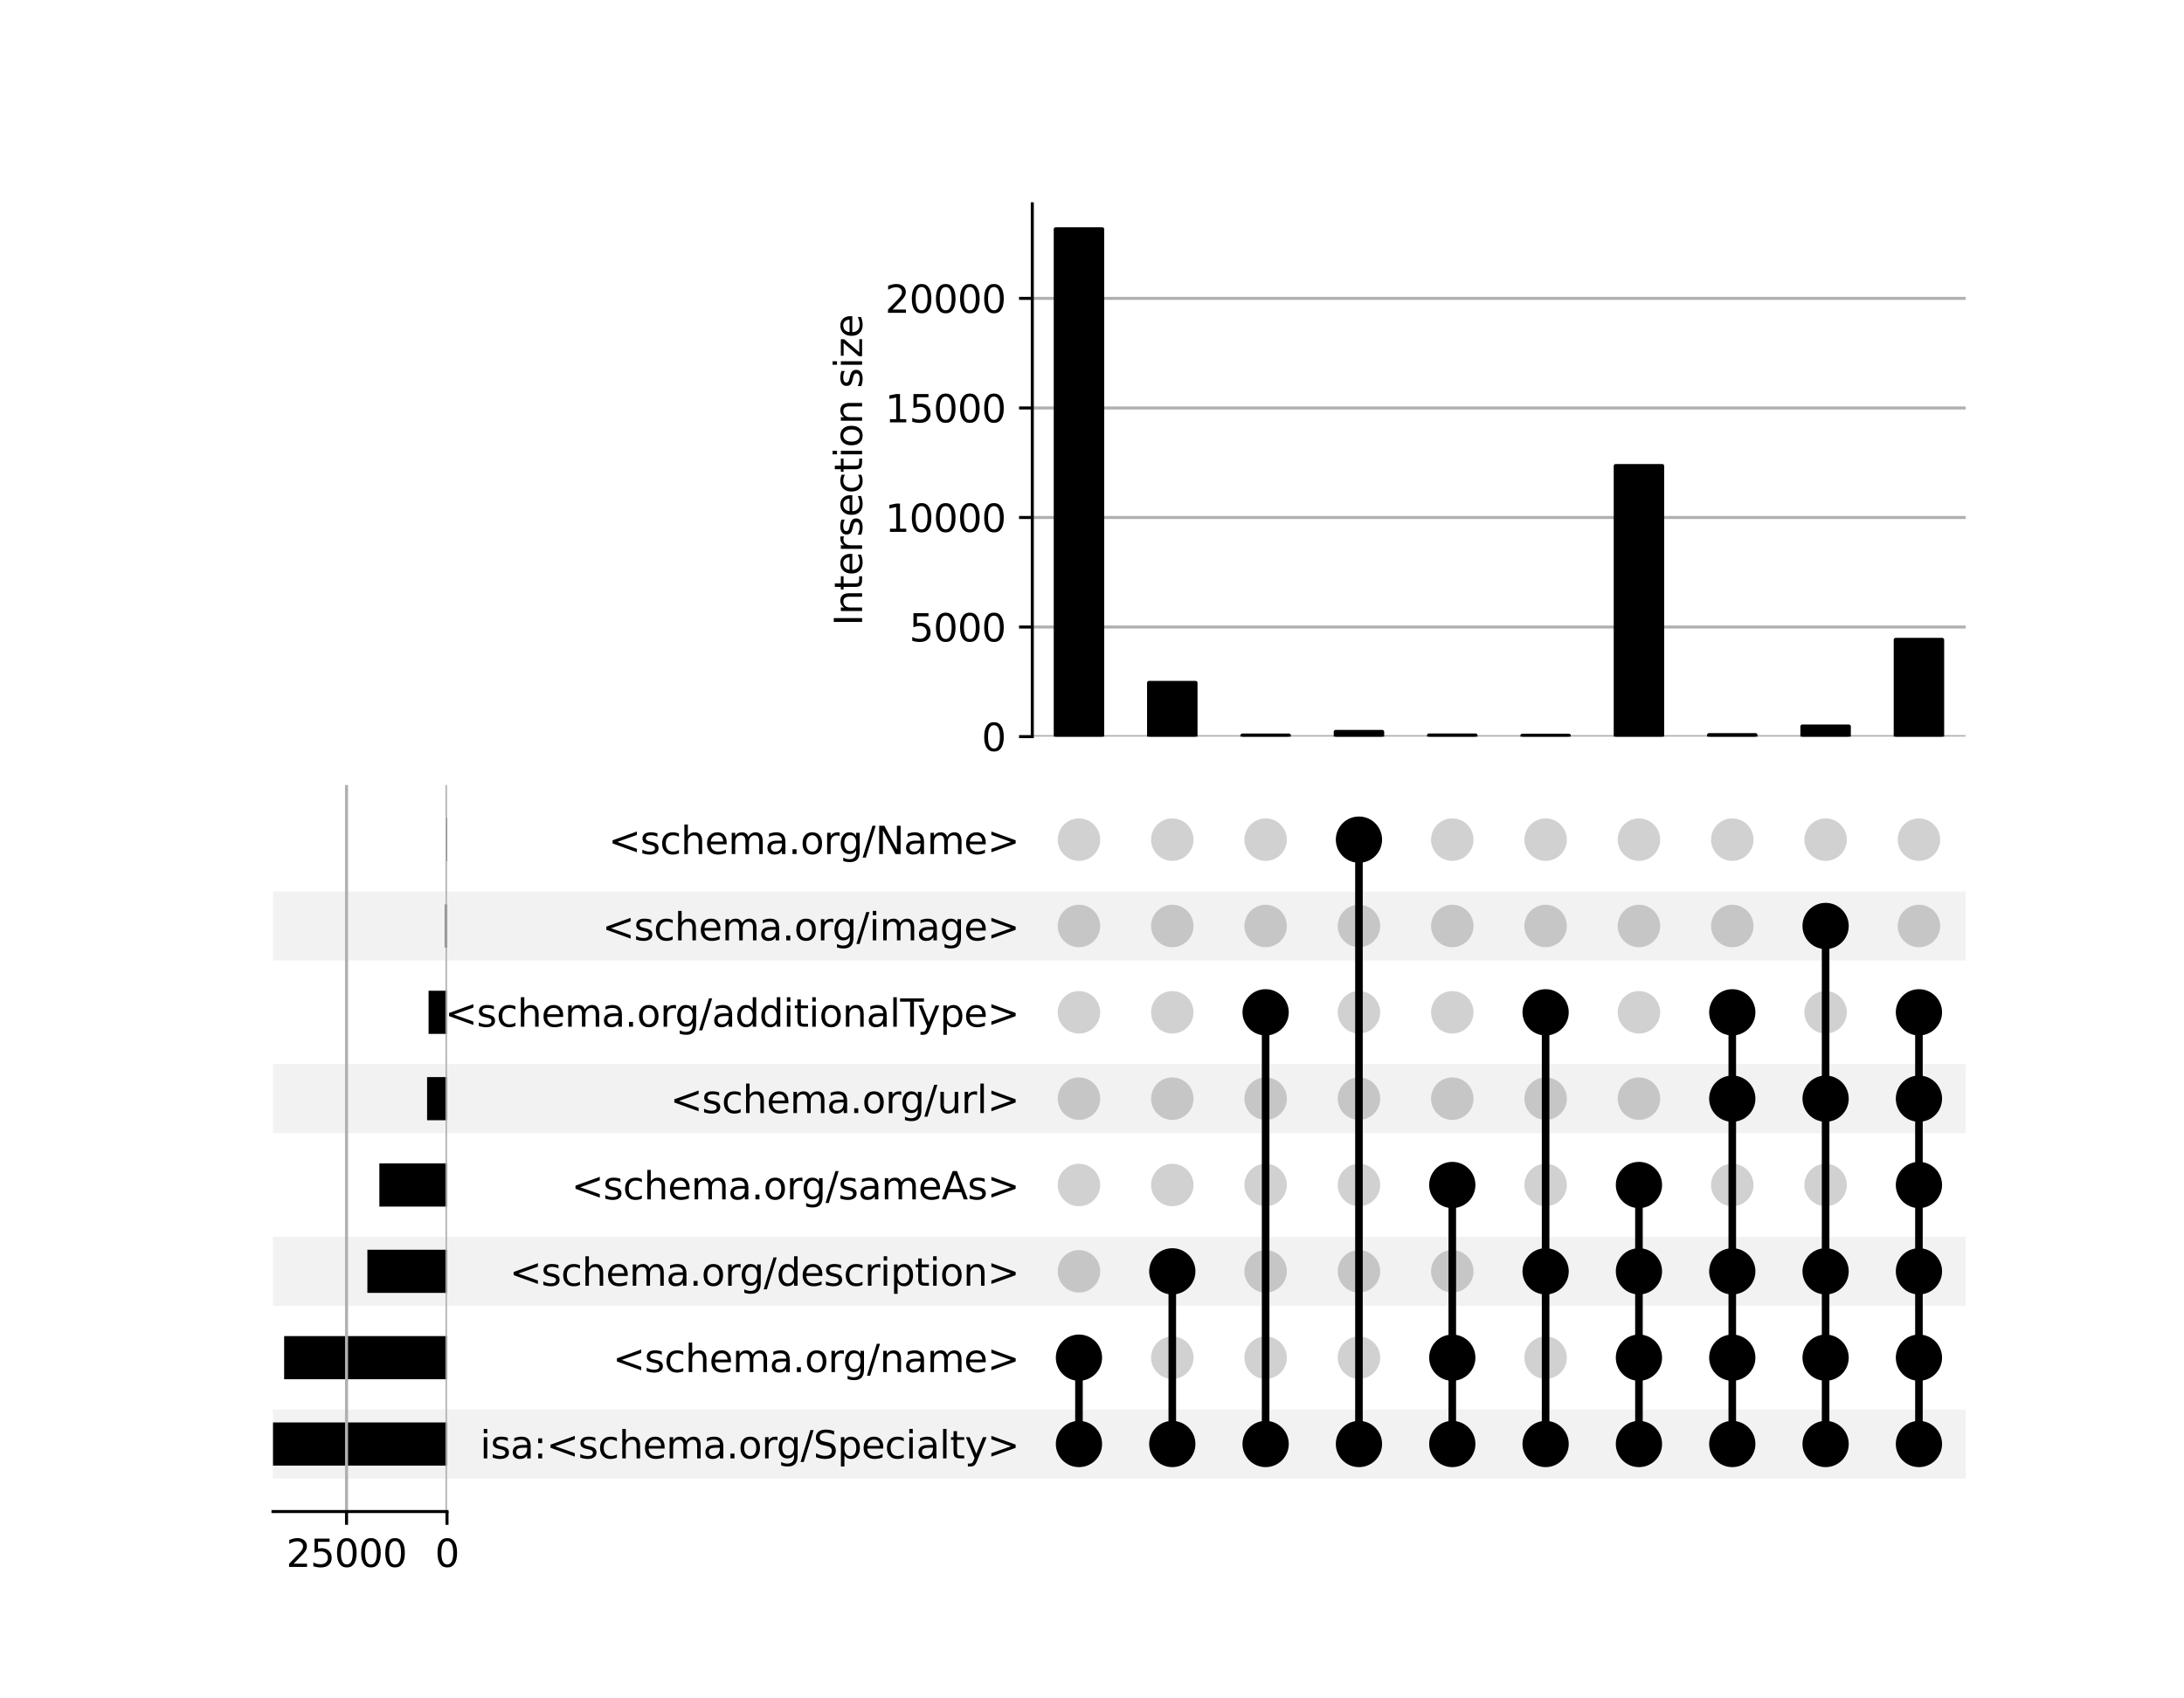 <?xml version="1.0" encoding="utf-8" standalone="no"?>
<!DOCTYPE svg PUBLIC "-//W3C//DTD SVG 1.1//EN"
  "http://www.w3.org/Graphics/SVG/1.1/DTD/svg11.dtd">
<svg xmlns:xlink="http://www.w3.org/1999/xlink" width="576pt" height="448pt" viewBox="0 0 576 448" xmlns="http://www.w3.org/2000/svg" version="1.1">
 <defs>
  <style type="text/css">*{stroke-linejoin: round; stroke-linecap: butt}</style>
 </defs>
 <g id="figure_1">
  <g id="patch_1">
   <path d="M 0 448 
L 576 448 
L 576 0 
L 0 0 
z
" style="fill: #ffffff"/>
  </g>
  <g id="axes_1">
   <g id="patch_2">
    <path d="M 72 390.009 
L 518.4 390.009 
L 518.4 371.79 
L 72 371.79 
z
" clip-path="url(#pead93aef72)" style="fill-opacity: 0.051"/>
   </g>
   <g id="patch_3">
    <path d="M 72 344.461 
L 518.4 344.461 
L 518.4 326.241 
L 72 326.241 
z
" clip-path="url(#pead93aef72)" style="fill-opacity: 0.051"/>
   </g>
   <g id="patch_4">
    <path d="M 72 298.912 
L 518.4 298.912 
L 518.4 280.693 
L 72 280.693 
z
" clip-path="url(#pead93aef72)" style="fill-opacity: 0.051"/>
   </g>
   <g id="patch_5">
    <path d="M 72 253.364 
L 518.4 253.364 
L 518.4 235.145 
L 72 235.145 
z
" clip-path="url(#pead93aef72)" style="fill-opacity: 0.051"/>
   </g>
   <g id="matplotlib.axis_1"/>
   <g id="matplotlib.axis_2">
    <g id="ytick_1"/>
    <g id="ytick_2"/>
    <g id="ytick_3"/>
    <g id="ytick_4"/>
    <g id="ytick_5"/>
    <g id="ytick_6"/>
    <g id="ytick_7"/>
    <g id="ytick_8"/>
   </g>
  </g>
  <g id="axes_2">
   <g id="matplotlib.axis_3">
    <g id="ytick_9">
     <g id="line2d_1"/>
     <g id="text_1">
      <!-- isa:&lt;schema.org/Specialty&gt; -->
      <g transform="translate(126.621 384.698) scale(0.1 -0.1)">
       <defs>
        <path id="DejaVuSans-69" d="M 603 3500 
L 1178 3500 
L 1178 0 
L 603 0 
L 603 3500 
z
M 603 4863 
L 1178 4863 
L 1178 4134 
L 603 4134 
L 603 4863 
z
" transform="scale(0.016)"/>
        <path id="DejaVuSans-73" d="M 2834 3397 
L 2834 2853 
Q 2591 2978 2328 3040 
Q 2066 3103 1784 3103 
Q 1356 3103 1142 2972 
Q 928 2841 928 2578 
Q 928 2378 1081 2264 
Q 1234 2150 1697 2047 
L 1894 2003 
Q 2506 1872 2764 1633 
Q 3022 1394 3022 966 
Q 3022 478 2636 193 
Q 2250 -91 1575 -91 
Q 1294 -91 989 -36 
Q 684 19 347 128 
L 347 722 
Q 666 556 975 473 
Q 1284 391 1588 391 
Q 1994 391 2212 530 
Q 2431 669 2431 922 
Q 2431 1156 2273 1281 
Q 2116 1406 1581 1522 
L 1381 1569 
Q 847 1681 609 1914 
Q 372 2147 372 2553 
Q 372 3047 722 3315 
Q 1072 3584 1716 3584 
Q 2034 3584 2315 3537 
Q 2597 3491 2834 3397 
z
" transform="scale(0.016)"/>
        <path id="DejaVuSans-61" d="M 2194 1759 
Q 1497 1759 1228 1600 
Q 959 1441 959 1056 
Q 959 750 1161 570 
Q 1363 391 1709 391 
Q 2188 391 2477 730 
Q 2766 1069 2766 1631 
L 2766 1759 
L 2194 1759 
z
M 3341 1997 
L 3341 0 
L 2766 0 
L 2766 531 
Q 2569 213 2275 61 
Q 1981 -91 1556 -91 
Q 1019 -91 701 211 
Q 384 513 384 1019 
Q 384 1609 779 1909 
Q 1175 2209 1959 2209 
L 2766 2209 
L 2766 2266 
Q 2766 2663 2505 2880 
Q 2244 3097 1772 3097 
Q 1472 3097 1187 3025 
Q 903 2953 641 2809 
L 641 3341 
Q 956 3463 1253 3523 
Q 1550 3584 1831 3584 
Q 2591 3584 2966 3190 
Q 3341 2797 3341 1997 
z
" transform="scale(0.016)"/>
        <path id="DejaVuSans-3a" d="M 750 794 
L 1409 794 
L 1409 0 
L 750 0 
L 750 794 
z
M 750 3309 
L 1409 3309 
L 1409 2516 
L 750 2516 
L 750 3309 
z
" transform="scale(0.016)"/>
        <path id="DejaVuSans-3c" d="M 4684 3150 
L 1459 2003 
L 4684 863 
L 4684 294 
L 678 1747 
L 678 2266 
L 4684 3719 
L 4684 3150 
z
" transform="scale(0.016)"/>
        <path id="DejaVuSans-63" d="M 3122 3366 
L 3122 2828 
Q 2878 2963 2633 3030 
Q 2388 3097 2138 3097 
Q 1578 3097 1268 2742 
Q 959 2388 959 1747 
Q 959 1106 1268 751 
Q 1578 397 2138 397 
Q 2388 397 2633 464 
Q 2878 531 3122 666 
L 3122 134 
Q 2881 22 2623 -34 
Q 2366 -91 2075 -91 
Q 1284 -91 818 406 
Q 353 903 353 1747 
Q 353 2603 823 3093 
Q 1294 3584 2113 3584 
Q 2378 3584 2631 3529 
Q 2884 3475 3122 3366 
z
" transform="scale(0.016)"/>
        <path id="DejaVuSans-68" d="M 3513 2113 
L 3513 0 
L 2938 0 
L 2938 2094 
Q 2938 2591 2744 2837 
Q 2550 3084 2163 3084 
Q 1697 3084 1428 2787 
Q 1159 2491 1159 1978 
L 1159 0 
L 581 0 
L 581 4863 
L 1159 4863 
L 1159 2956 
Q 1366 3272 1645 3428 
Q 1925 3584 2291 3584 
Q 2894 3584 3203 3211 
Q 3513 2838 3513 2113 
z
" transform="scale(0.016)"/>
        <path id="DejaVuSans-65" d="M 3597 1894 
L 3597 1613 
L 953 1613 
Q 991 1019 1311 708 
Q 1631 397 2203 397 
Q 2534 397 2845 478 
Q 3156 559 3463 722 
L 3463 178 
Q 3153 47 2828 -22 
Q 2503 -91 2169 -91 
Q 1331 -91 842 396 
Q 353 884 353 1716 
Q 353 2575 817 3079 
Q 1281 3584 2069 3584 
Q 2775 3584 3186 3129 
Q 3597 2675 3597 1894 
z
M 3022 2063 
Q 3016 2534 2758 2815 
Q 2500 3097 2075 3097 
Q 1594 3097 1305 2825 
Q 1016 2553 972 2059 
L 3022 2063 
z
" transform="scale(0.016)"/>
        <path id="DejaVuSans-6d" d="M 3328 2828 
Q 3544 3216 3844 3400 
Q 4144 3584 4550 3584 
Q 5097 3584 5394 3201 
Q 5691 2819 5691 2113 
L 5691 0 
L 5113 0 
L 5113 2094 
Q 5113 2597 4934 2840 
Q 4756 3084 4391 3084 
Q 3944 3084 3684 2787 
Q 3425 2491 3425 1978 
L 3425 0 
L 2847 0 
L 2847 2094 
Q 2847 2600 2669 2842 
Q 2491 3084 2119 3084 
Q 1678 3084 1418 2786 
Q 1159 2488 1159 1978 
L 1159 0 
L 581 0 
L 581 3500 
L 1159 3500 
L 1159 2956 
Q 1356 3278 1631 3431 
Q 1906 3584 2284 3584 
Q 2666 3584 2933 3390 
Q 3200 3197 3328 2828 
z
" transform="scale(0.016)"/>
        <path id="DejaVuSans-2e" d="M 684 794 
L 1344 794 
L 1344 0 
L 684 0 
L 684 794 
z
" transform="scale(0.016)"/>
        <path id="DejaVuSans-6f" d="M 1959 3097 
Q 1497 3097 1228 2736 
Q 959 2375 959 1747 
Q 959 1119 1226 758 
Q 1494 397 1959 397 
Q 2419 397 2687 759 
Q 2956 1122 2956 1747 
Q 2956 2369 2687 2733 
Q 2419 3097 1959 3097 
z
M 1959 3584 
Q 2709 3584 3137 3096 
Q 3566 2609 3566 1747 
Q 3566 888 3137 398 
Q 2709 -91 1959 -91 
Q 1206 -91 779 398 
Q 353 888 353 1747 
Q 353 2609 779 3096 
Q 1206 3584 1959 3584 
z
" transform="scale(0.016)"/>
        <path id="DejaVuSans-72" d="M 2631 2963 
Q 2534 3019 2420 3045 
Q 2306 3072 2169 3072 
Q 1681 3072 1420 2755 
Q 1159 2438 1159 1844 
L 1159 0 
L 581 0 
L 581 3500 
L 1159 3500 
L 1159 2956 
Q 1341 3275 1631 3429 
Q 1922 3584 2338 3584 
Q 2397 3584 2469 3576 
Q 2541 3569 2628 3553 
L 2631 2963 
z
" transform="scale(0.016)"/>
        <path id="DejaVuSans-67" d="M 2906 1791 
Q 2906 2416 2648 2759 
Q 2391 3103 1925 3103 
Q 1463 3103 1205 2759 
Q 947 2416 947 1791 
Q 947 1169 1205 825 
Q 1463 481 1925 481 
Q 2391 481 2648 825 
Q 2906 1169 2906 1791 
z
M 3481 434 
Q 3481 -459 3084 -895 
Q 2688 -1331 1869 -1331 
Q 1566 -1331 1297 -1286 
Q 1028 -1241 775 -1147 
L 775 -588 
Q 1028 -725 1275 -790 
Q 1522 -856 1778 -856 
Q 2344 -856 2625 -561 
Q 2906 -266 2906 331 
L 2906 616 
Q 2728 306 2450 153 
Q 2172 0 1784 0 
Q 1141 0 747 490 
Q 353 981 353 1791 
Q 353 2603 747 3093 
Q 1141 3584 1784 3584 
Q 2172 3584 2450 3431 
Q 2728 3278 2906 2969 
L 2906 3500 
L 3481 3500 
L 3481 434 
z
" transform="scale(0.016)"/>
        <path id="DejaVuSans-2f" d="M 1625 4666 
L 2156 4666 
L 531 -594 
L 0 -594 
L 1625 4666 
z
" transform="scale(0.016)"/>
        <path id="DejaVuSans-53" d="M 3425 4513 
L 3425 3897 
Q 3066 4069 2747 4153 
Q 2428 4238 2131 4238 
Q 1616 4238 1336 4038 
Q 1056 3838 1056 3469 
Q 1056 3159 1242 3001 
Q 1428 2844 1947 2747 
L 2328 2669 
Q 3034 2534 3370 2195 
Q 3706 1856 3706 1288 
Q 3706 609 3251 259 
Q 2797 -91 1919 -91 
Q 1588 -91 1214 -16 
Q 841 59 441 206 
L 441 856 
Q 825 641 1194 531 
Q 1563 422 1919 422 
Q 2459 422 2753 634 
Q 3047 847 3047 1241 
Q 3047 1584 2836 1778 
Q 2625 1972 2144 2069 
L 1759 2144 
Q 1053 2284 737 2584 
Q 422 2884 422 3419 
Q 422 4038 858 4394 
Q 1294 4750 2059 4750 
Q 2388 4750 2728 4690 
Q 3069 4631 3425 4513 
z
" transform="scale(0.016)"/>
        <path id="DejaVuSans-70" d="M 1159 525 
L 1159 -1331 
L 581 -1331 
L 581 3500 
L 1159 3500 
L 1159 2969 
Q 1341 3281 1617 3432 
Q 1894 3584 2278 3584 
Q 2916 3584 3314 3078 
Q 3713 2572 3713 1747 
Q 3713 922 3314 415 
Q 2916 -91 2278 -91 
Q 1894 -91 1617 61 
Q 1341 213 1159 525 
z
M 3116 1747 
Q 3116 2381 2855 2742 
Q 2594 3103 2138 3103 
Q 1681 3103 1420 2742 
Q 1159 2381 1159 1747 
Q 1159 1113 1420 752 
Q 1681 391 2138 391 
Q 2594 391 2855 752 
Q 3116 1113 3116 1747 
z
" transform="scale(0.016)"/>
        <path id="DejaVuSans-6c" d="M 603 4863 
L 1178 4863 
L 1178 0 
L 603 0 
L 603 4863 
z
" transform="scale(0.016)"/>
        <path id="DejaVuSans-74" d="M 1172 4494 
L 1172 3500 
L 2356 3500 
L 2356 3053 
L 1172 3053 
L 1172 1153 
Q 1172 725 1289 603 
Q 1406 481 1766 481 
L 2356 481 
L 2356 0 
L 1766 0 
Q 1100 0 847 248 
Q 594 497 594 1153 
L 594 3053 
L 172 3053 
L 172 3500 
L 594 3500 
L 594 4494 
L 1172 4494 
z
" transform="scale(0.016)"/>
        <path id="DejaVuSans-79" d="M 2059 -325 
Q 1816 -950 1584 -1140 
Q 1353 -1331 966 -1331 
L 506 -1331 
L 506 -850 
L 844 -850 
Q 1081 -850 1212 -737 
Q 1344 -625 1503 -206 
L 1606 56 
L 191 3500 
L 800 3500 
L 1894 763 
L 2988 3500 
L 3597 3500 
L 2059 -325 
z
" transform="scale(0.016)"/>
        <path id="DejaVuSans-3e" d="M 678 3150 
L 678 3719 
L 4684 2266 
L 4684 1747 
L 678 294 
L 678 863 
L 3897 2003 
L 678 3150 
z
" transform="scale(0.016)"/>
       </defs>
       <use xlink:href="#DejaVuSans-69"/>
       <use xlink:href="#DejaVuSans-73" x="27.783"/>
       <use xlink:href="#DejaVuSans-61" x="79.883"/>
       <use xlink:href="#DejaVuSans-3a" x="141.162"/>
       <use xlink:href="#DejaVuSans-3c" x="174.854"/>
       <use xlink:href="#DejaVuSans-73" x="258.643"/>
       <use xlink:href="#DejaVuSans-63" x="310.742"/>
       <use xlink:href="#DejaVuSans-68" x="365.723"/>
       <use xlink:href="#DejaVuSans-65" x="429.102"/>
       <use xlink:href="#DejaVuSans-6d" x="490.625"/>
       <use xlink:href="#DejaVuSans-61" x="588.037"/>
       <use xlink:href="#DejaVuSans-2e" x="649.316"/>
       <use xlink:href="#DejaVuSans-6f" x="681.104"/>
       <use xlink:href="#DejaVuSans-72" x="742.285"/>
       <use xlink:href="#DejaVuSans-67" x="781.648"/>
       <use xlink:href="#DejaVuSans-2f" x="845.125"/>
       <use xlink:href="#DejaVuSans-53" x="878.816"/>
       <use xlink:href="#DejaVuSans-70" x="942.293"/>
       <use xlink:href="#DejaVuSans-65" x="1005.77"/>
       <use xlink:href="#DejaVuSans-63" x="1067.293"/>
       <use xlink:href="#DejaVuSans-69" x="1122.273"/>
       <use xlink:href="#DejaVuSans-61" x="1150.057"/>
       <use xlink:href="#DejaVuSans-6c" x="1211.336"/>
       <use xlink:href="#DejaVuSans-74" x="1239.119"/>
       <use xlink:href="#DejaVuSans-79" x="1278.328"/>
       <use xlink:href="#DejaVuSans-3e" x="1337.508"/>
      </g>
     </g>
    </g>
    <g id="ytick_10">
     <g id="line2d_2"/>
     <g id="text_2">
      <!-- &lt;schema.org/name&gt; -->
      <g transform="translate(161.618 361.924) scale(0.1 -0.1)">
       <defs>
        <path id="DejaVuSans-6e" d="M 3513 2113 
L 3513 0 
L 2938 0 
L 2938 2094 
Q 2938 2591 2744 2837 
Q 2550 3084 2163 3084 
Q 1697 3084 1428 2787 
Q 1159 2491 1159 1978 
L 1159 0 
L 581 0 
L 581 3500 
L 1159 3500 
L 1159 2956 
Q 1366 3272 1645 3428 
Q 1925 3584 2291 3584 
Q 2894 3584 3203 3211 
Q 3513 2838 3513 2113 
z
" transform="scale(0.016)"/>
       </defs>
       <use xlink:href="#DejaVuSans-3c"/>
       <use xlink:href="#DejaVuSans-73" x="83.789"/>
       <use xlink:href="#DejaVuSans-63" x="135.889"/>
       <use xlink:href="#DejaVuSans-68" x="190.869"/>
       <use xlink:href="#DejaVuSans-65" x="254.248"/>
       <use xlink:href="#DejaVuSans-6d" x="315.771"/>
       <use xlink:href="#DejaVuSans-61" x="413.184"/>
       <use xlink:href="#DejaVuSans-2e" x="474.463"/>
       <use xlink:href="#DejaVuSans-6f" x="506.25"/>
       <use xlink:href="#DejaVuSans-72" x="567.432"/>
       <use xlink:href="#DejaVuSans-67" x="606.795"/>
       <use xlink:href="#DejaVuSans-2f" x="670.271"/>
       <use xlink:href="#DejaVuSans-6e" x="703.963"/>
       <use xlink:href="#DejaVuSans-61" x="767.342"/>
       <use xlink:href="#DejaVuSans-6d" x="828.621"/>
       <use xlink:href="#DejaVuSans-65" x="926.033"/>
       <use xlink:href="#DejaVuSans-3e" x="987.557"/>
      </g>
     </g>
    </g>
    <g id="ytick_11">
     <g id="line2d_3"/>
     <g id="text_3">
      <!-- &lt;schema.org/description&gt; -->
      <g transform="translate(134.376 339.15) scale(0.1 -0.1)">
       <defs>
        <path id="DejaVuSans-64" d="M 2906 2969 
L 2906 4863 
L 3481 4863 
L 3481 0 
L 2906 0 
L 2906 525 
Q 2725 213 2448 61 
Q 2172 -91 1784 -91 
Q 1150 -91 751 415 
Q 353 922 353 1747 
Q 353 2572 751 3078 
Q 1150 3584 1784 3584 
Q 2172 3584 2448 3432 
Q 2725 3281 2906 2969 
z
M 947 1747 
Q 947 1113 1208 752 
Q 1469 391 1925 391 
Q 2381 391 2643 752 
Q 2906 1113 2906 1747 
Q 2906 2381 2643 2742 
Q 2381 3103 1925 3103 
Q 1469 3103 1208 2742 
Q 947 2381 947 1747 
z
" transform="scale(0.016)"/>
       </defs>
       <use xlink:href="#DejaVuSans-3c"/>
       <use xlink:href="#DejaVuSans-73" x="83.789"/>
       <use xlink:href="#DejaVuSans-63" x="135.889"/>
       <use xlink:href="#DejaVuSans-68" x="190.869"/>
       <use xlink:href="#DejaVuSans-65" x="254.248"/>
       <use xlink:href="#DejaVuSans-6d" x="315.771"/>
       <use xlink:href="#DejaVuSans-61" x="413.184"/>
       <use xlink:href="#DejaVuSans-2e" x="474.463"/>
       <use xlink:href="#DejaVuSans-6f" x="506.25"/>
       <use xlink:href="#DejaVuSans-72" x="567.432"/>
       <use xlink:href="#DejaVuSans-67" x="606.795"/>
       <use xlink:href="#DejaVuSans-2f" x="670.271"/>
       <use xlink:href="#DejaVuSans-64" x="703.963"/>
       <use xlink:href="#DejaVuSans-65" x="767.439"/>
       <use xlink:href="#DejaVuSans-73" x="828.963"/>
       <use xlink:href="#DejaVuSans-63" x="881.062"/>
       <use xlink:href="#DejaVuSans-72" x="936.043"/>
       <use xlink:href="#DejaVuSans-69" x="977.156"/>
       <use xlink:href="#DejaVuSans-70" x="1004.939"/>
       <use xlink:href="#DejaVuSans-74" x="1068.416"/>
       <use xlink:href="#DejaVuSans-69" x="1107.625"/>
       <use xlink:href="#DejaVuSans-6f" x="1135.408"/>
       <use xlink:href="#DejaVuSans-6e" x="1196.59"/>
       <use xlink:href="#DejaVuSans-3e" x="1259.969"/>
      </g>
     </g>
    </g>
    <g id="ytick_12">
     <g id="line2d_4"/>
     <g id="text_4">
      <!-- &lt;schema.org/sameAs&gt; -->
      <g transform="translate(150.696 316.376) scale(0.1 -0.1)">
       <defs>
        <path id="DejaVuSans-41" d="M 2188 4044 
L 1331 1722 
L 3047 1722 
L 2188 4044 
z
M 1831 4666 
L 2547 4666 
L 4325 0 
L 3669 0 
L 3244 1197 
L 1141 1197 
L 716 0 
L 50 0 
L 1831 4666 
z
" transform="scale(0.016)"/>
       </defs>
       <use xlink:href="#DejaVuSans-3c"/>
       <use xlink:href="#DejaVuSans-73" x="83.789"/>
       <use xlink:href="#DejaVuSans-63" x="135.889"/>
       <use xlink:href="#DejaVuSans-68" x="190.869"/>
       <use xlink:href="#DejaVuSans-65" x="254.248"/>
       <use xlink:href="#DejaVuSans-6d" x="315.771"/>
       <use xlink:href="#DejaVuSans-61" x="413.184"/>
       <use xlink:href="#DejaVuSans-2e" x="474.463"/>
       <use xlink:href="#DejaVuSans-6f" x="506.25"/>
       <use xlink:href="#DejaVuSans-72" x="567.432"/>
       <use xlink:href="#DejaVuSans-67" x="606.795"/>
       <use xlink:href="#DejaVuSans-2f" x="670.271"/>
       <use xlink:href="#DejaVuSans-73" x="703.963"/>
       <use xlink:href="#DejaVuSans-61" x="756.062"/>
       <use xlink:href="#DejaVuSans-6d" x="817.342"/>
       <use xlink:href="#DejaVuSans-65" x="914.754"/>
       <use xlink:href="#DejaVuSans-41" x="976.277"/>
       <use xlink:href="#DejaVuSans-73" x="1044.686"/>
       <use xlink:href="#DejaVuSans-3e" x="1096.785"/>
      </g>
     </g>
    </g>
    <g id="ytick_13">
     <g id="line2d_5"/>
     <g id="text_5">
      <!-- &lt;schema.org/url&gt; -->
      <g transform="translate(176.751 293.602) scale(0.1 -0.1)">
       <defs>
        <path id="DejaVuSans-75" d="M 544 1381 
L 544 3500 
L 1119 3500 
L 1119 1403 
Q 1119 906 1312 657 
Q 1506 409 1894 409 
Q 2359 409 2629 706 
Q 2900 1003 2900 1516 
L 2900 3500 
L 3475 3500 
L 3475 0 
L 2900 0 
L 2900 538 
Q 2691 219 2414 64 
Q 2138 -91 1772 -91 
Q 1169 -91 856 284 
Q 544 659 544 1381 
z
M 1991 3584 
L 1991 3584 
z
" transform="scale(0.016)"/>
       </defs>
       <use xlink:href="#DejaVuSans-3c"/>
       <use xlink:href="#DejaVuSans-73" x="83.789"/>
       <use xlink:href="#DejaVuSans-63" x="135.889"/>
       <use xlink:href="#DejaVuSans-68" x="190.869"/>
       <use xlink:href="#DejaVuSans-65" x="254.248"/>
       <use xlink:href="#DejaVuSans-6d" x="315.771"/>
       <use xlink:href="#DejaVuSans-61" x="413.184"/>
       <use xlink:href="#DejaVuSans-2e" x="474.463"/>
       <use xlink:href="#DejaVuSans-6f" x="506.25"/>
       <use xlink:href="#DejaVuSans-72" x="567.432"/>
       <use xlink:href="#DejaVuSans-67" x="606.795"/>
       <use xlink:href="#DejaVuSans-2f" x="670.271"/>
       <use xlink:href="#DejaVuSans-75" x="703.963"/>
       <use xlink:href="#DejaVuSans-72" x="767.342"/>
       <use xlink:href="#DejaVuSans-6c" x="808.455"/>
       <use xlink:href="#DejaVuSans-3e" x="836.238"/>
      </g>
     </g>
    </g>
    <g id="ytick_14">
     <g id="line2d_6"/>
     <g id="text_6">
      <!-- &lt;schema.org/additionalType&gt; -->
      <g transform="translate(117.348 270.828) scale(0.1 -0.1)">
       <defs>
        <path id="DejaVuSans-54" d="M -19 4666 
L 3928 4666 
L 3928 4134 
L 2272 4134 
L 2272 0 
L 1638 0 
L 1638 4134 
L -19 4134 
L -19 4666 
z
" transform="scale(0.016)"/>
       </defs>
       <use xlink:href="#DejaVuSans-3c"/>
       <use xlink:href="#DejaVuSans-73" x="83.789"/>
       <use xlink:href="#DejaVuSans-63" x="135.889"/>
       <use xlink:href="#DejaVuSans-68" x="190.869"/>
       <use xlink:href="#DejaVuSans-65" x="254.248"/>
       <use xlink:href="#DejaVuSans-6d" x="315.771"/>
       <use xlink:href="#DejaVuSans-61" x="413.184"/>
       <use xlink:href="#DejaVuSans-2e" x="474.463"/>
       <use xlink:href="#DejaVuSans-6f" x="506.25"/>
       <use xlink:href="#DejaVuSans-72" x="567.432"/>
       <use xlink:href="#DejaVuSans-67" x="606.795"/>
       <use xlink:href="#DejaVuSans-2f" x="670.271"/>
       <use xlink:href="#DejaVuSans-61" x="703.963"/>
       <use xlink:href="#DejaVuSans-64" x="765.242"/>
       <use xlink:href="#DejaVuSans-64" x="828.719"/>
       <use xlink:href="#DejaVuSans-69" x="892.195"/>
       <use xlink:href="#DejaVuSans-74" x="919.979"/>
       <use xlink:href="#DejaVuSans-69" x="959.188"/>
       <use xlink:href="#DejaVuSans-6f" x="986.971"/>
       <use xlink:href="#DejaVuSans-6e" x="1048.152"/>
       <use xlink:href="#DejaVuSans-61" x="1111.531"/>
       <use xlink:href="#DejaVuSans-6c" x="1172.811"/>
       <use xlink:href="#DejaVuSans-54" x="1200.594"/>
       <use xlink:href="#DejaVuSans-79" x="1246.053"/>
       <use xlink:href="#DejaVuSans-70" x="1305.232"/>
       <use xlink:href="#DejaVuSans-65" x="1368.709"/>
       <use xlink:href="#DejaVuSans-3e" x="1430.232"/>
      </g>
     </g>
    </g>
    <g id="ytick_15">
     <g id="line2d_7"/>
     <g id="text_7">
      <!-- &lt;schema.org/image&gt; -->
      <g transform="translate(158.829 248.054) scale(0.1 -0.1)">
       <use xlink:href="#DejaVuSans-3c"/>
       <use xlink:href="#DejaVuSans-73" x="83.789"/>
       <use xlink:href="#DejaVuSans-63" x="135.889"/>
       <use xlink:href="#DejaVuSans-68" x="190.869"/>
       <use xlink:href="#DejaVuSans-65" x="254.248"/>
       <use xlink:href="#DejaVuSans-6d" x="315.771"/>
       <use xlink:href="#DejaVuSans-61" x="413.184"/>
       <use xlink:href="#DejaVuSans-2e" x="474.463"/>
       <use xlink:href="#DejaVuSans-6f" x="506.25"/>
       <use xlink:href="#DejaVuSans-72" x="567.432"/>
       <use xlink:href="#DejaVuSans-67" x="606.795"/>
       <use xlink:href="#DejaVuSans-2f" x="670.271"/>
       <use xlink:href="#DejaVuSans-69" x="703.963"/>
       <use xlink:href="#DejaVuSans-6d" x="731.746"/>
       <use xlink:href="#DejaVuSans-61" x="829.158"/>
       <use xlink:href="#DejaVuSans-67" x="890.438"/>
       <use xlink:href="#DejaVuSans-65" x="953.914"/>
       <use xlink:href="#DejaVuSans-3e" x="1015.438"/>
      </g>
     </g>
    </g>
    <g id="ytick_16">
     <g id="line2d_8"/>
     <g id="text_8">
      <!-- &lt;schema.org/Name&gt; -->
      <g transform="translate(160.475 225.279) scale(0.1 -0.1)">
       <defs>
        <path id="DejaVuSans-4e" d="M 628 4666 
L 1478 4666 
L 3547 763 
L 3547 4666 
L 4159 4666 
L 4159 0 
L 3309 0 
L 1241 3903 
L 1241 0 
L 628 0 
L 628 4666 
z
" transform="scale(0.016)"/>
       </defs>
       <use xlink:href="#DejaVuSans-3c"/>
       <use xlink:href="#DejaVuSans-73" x="83.789"/>
       <use xlink:href="#DejaVuSans-63" x="135.889"/>
       <use xlink:href="#DejaVuSans-68" x="190.869"/>
       <use xlink:href="#DejaVuSans-65" x="254.248"/>
       <use xlink:href="#DejaVuSans-6d" x="315.771"/>
       <use xlink:href="#DejaVuSans-61" x="413.184"/>
       <use xlink:href="#DejaVuSans-2e" x="474.463"/>
       <use xlink:href="#DejaVuSans-6f" x="506.25"/>
       <use xlink:href="#DejaVuSans-72" x="567.432"/>
       <use xlink:href="#DejaVuSans-67" x="606.795"/>
       <use xlink:href="#DejaVuSans-2f" x="670.271"/>
       <use xlink:href="#DejaVuSans-4e" x="703.963"/>
       <use xlink:href="#DejaVuSans-61" x="778.768"/>
       <use xlink:href="#DejaVuSans-6d" x="840.047"/>
       <use xlink:href="#DejaVuSans-65" x="937.459"/>
       <use xlink:href="#DejaVuSans-3e" x="998.982"/>
      </g>
     </g>
    </g>
   </g>
   <g id="LineCollection_1">
    <path d="M 284.561 380.899 
L 284.561 358.125 
" clip-path="url(#pf1e24b1438)" style="fill: none; stroke: #000000; stroke-width: 2"/>
    <path d="M 309.176 380.899 
L 309.176 335.351 
" clip-path="url(#pf1e24b1438)" style="fill: none; stroke: #000000; stroke-width: 2"/>
    <path d="M 333.791 380.899 
L 333.791 267.028 
" clip-path="url(#pf1e24b1438)" style="fill: none; stroke: #000000; stroke-width: 2"/>
    <path d="M 358.405 380.899 
L 358.405 221.48 
" clip-path="url(#pf1e24b1438)" style="fill: none; stroke: #000000; stroke-width: 2"/>
    <path d="M 383.02 380.899 
L 383.02 312.577 
" clip-path="url(#pf1e24b1438)" style="fill: none; stroke: #000000; stroke-width: 2"/>
    <path d="M 407.634 380.899 
L 407.634 267.028 
" clip-path="url(#pf1e24b1438)" style="fill: none; stroke: #000000; stroke-width: 2"/>
    <path d="M 432.249 380.899 
L 432.249 312.577 
" clip-path="url(#pf1e24b1438)" style="fill: none; stroke: #000000; stroke-width: 2"/>
    <path d="M 456.864 380.899 
L 456.864 267.028 
" clip-path="url(#pf1e24b1438)" style="fill: none; stroke: #000000; stroke-width: 2"/>
    <path d="M 481.478 380.899 
L 481.478 244.254 
" clip-path="url(#pf1e24b1438)" style="fill: none; stroke: #000000; stroke-width: 2"/>
    <path d="M 506.093 380.899 
L 506.093 267.028 
" clip-path="url(#pf1e24b1438)" style="fill: none; stroke: #000000; stroke-width: 2"/>
   </g>
   <g id="PathCollection_1">
    <defs>
     <path id="C0_0_ebfdbf2812" d="M 0 5.6 
C 1.485 5.6 2.91 5.01 3.96 3.96 
C 5.01 2.91 5.6 1.485 5.6 -0 
C 5.6 -1.485 5.01 -2.91 3.96 -3.96 
C 2.91 -5.01 1.485 -5.6 0 -5.6 
C -1.485 -5.6 -2.91 -5.01 -3.96 -3.96 
C -5.01 -2.91 -5.6 -1.485 -5.6 0 
C -5.6 1.485 -5.01 2.91 -3.96 3.96 
C -2.91 5.01 -1.485 5.6 0 5.6 
z
"/>
    </defs>
    <g clip-path="url(#pf1e24b1438)">
     <use xlink:href="#C0_0_ebfdbf2812" x="284.561" y="380.899" style="stroke: #000000"/>
    </g>
    <g clip-path="url(#pf1e24b1438)">
     <use xlink:href="#C0_0_ebfdbf2812" x="284.561" y="358.125" style="stroke: #000000"/>
    </g>
    <g clip-path="url(#pf1e24b1438)">
     <use xlink:href="#C0_0_ebfdbf2812" x="284.561" y="335.351" style="fill-opacity: 0.18"/>
    </g>
    <g clip-path="url(#pf1e24b1438)">
     <use xlink:href="#C0_0_ebfdbf2812" x="284.561" y="312.577" style="fill-opacity: 0.18"/>
    </g>
    <g clip-path="url(#pf1e24b1438)">
     <use xlink:href="#C0_0_ebfdbf2812" x="284.561" y="289.803" style="fill-opacity: 0.18"/>
    </g>
    <g clip-path="url(#pf1e24b1438)">
     <use xlink:href="#C0_0_ebfdbf2812" x="284.561" y="267.028" style="fill-opacity: 0.18"/>
    </g>
    <g clip-path="url(#pf1e24b1438)">
     <use xlink:href="#C0_0_ebfdbf2812" x="284.561" y="244.254" style="fill-opacity: 0.18"/>
    </g>
    <g clip-path="url(#pf1e24b1438)">
     <use xlink:href="#C0_0_ebfdbf2812" x="284.561" y="221.48" style="fill-opacity: 0.18"/>
    </g>
    <g clip-path="url(#pf1e24b1438)">
     <use xlink:href="#C0_0_ebfdbf2812" x="309.176" y="380.899" style="stroke: #000000"/>
    </g>
    <g clip-path="url(#pf1e24b1438)">
     <use xlink:href="#C0_0_ebfdbf2812" x="309.176" y="358.125" style="fill-opacity: 0.18"/>
    </g>
    <g clip-path="url(#pf1e24b1438)">
     <use xlink:href="#C0_0_ebfdbf2812" x="309.176" y="335.351" style="stroke: #000000"/>
    </g>
    <g clip-path="url(#pf1e24b1438)">
     <use xlink:href="#C0_0_ebfdbf2812" x="309.176" y="312.577" style="fill-opacity: 0.18"/>
    </g>
    <g clip-path="url(#pf1e24b1438)">
     <use xlink:href="#C0_0_ebfdbf2812" x="309.176" y="289.803" style="fill-opacity: 0.18"/>
    </g>
    <g clip-path="url(#pf1e24b1438)">
     <use xlink:href="#C0_0_ebfdbf2812" x="309.176" y="267.028" style="fill-opacity: 0.18"/>
    </g>
    <g clip-path="url(#pf1e24b1438)">
     <use xlink:href="#C0_0_ebfdbf2812" x="309.176" y="244.254" style="fill-opacity: 0.18"/>
    </g>
    <g clip-path="url(#pf1e24b1438)">
     <use xlink:href="#C0_0_ebfdbf2812" x="309.176" y="221.48" style="fill-opacity: 0.18"/>
    </g>
    <g clip-path="url(#pf1e24b1438)">
     <use xlink:href="#C0_0_ebfdbf2812" x="333.791" y="380.899" style="stroke: #000000"/>
    </g>
    <g clip-path="url(#pf1e24b1438)">
     <use xlink:href="#C0_0_ebfdbf2812" x="333.791" y="358.125" style="fill-opacity: 0.18"/>
    </g>
    <g clip-path="url(#pf1e24b1438)">
     <use xlink:href="#C0_0_ebfdbf2812" x="333.791" y="335.351" style="fill-opacity: 0.18"/>
    </g>
    <g clip-path="url(#pf1e24b1438)">
     <use xlink:href="#C0_0_ebfdbf2812" x="333.791" y="312.577" style="fill-opacity: 0.18"/>
    </g>
    <g clip-path="url(#pf1e24b1438)">
     <use xlink:href="#C0_0_ebfdbf2812" x="333.791" y="289.803" style="fill-opacity: 0.18"/>
    </g>
    <g clip-path="url(#pf1e24b1438)">
     <use xlink:href="#C0_0_ebfdbf2812" x="333.791" y="267.028" style="stroke: #000000"/>
    </g>
    <g clip-path="url(#pf1e24b1438)">
     <use xlink:href="#C0_0_ebfdbf2812" x="333.791" y="244.254" style="fill-opacity: 0.18"/>
    </g>
    <g clip-path="url(#pf1e24b1438)">
     <use xlink:href="#C0_0_ebfdbf2812" x="333.791" y="221.48" style="fill-opacity: 0.18"/>
    </g>
    <g clip-path="url(#pf1e24b1438)">
     <use xlink:href="#C0_0_ebfdbf2812" x="358.405" y="380.899" style="stroke: #000000"/>
    </g>
    <g clip-path="url(#pf1e24b1438)">
     <use xlink:href="#C0_0_ebfdbf2812" x="358.405" y="358.125" style="fill-opacity: 0.18"/>
    </g>
    <g clip-path="url(#pf1e24b1438)">
     <use xlink:href="#C0_0_ebfdbf2812" x="358.405" y="335.351" style="fill-opacity: 0.18"/>
    </g>
    <g clip-path="url(#pf1e24b1438)">
     <use xlink:href="#C0_0_ebfdbf2812" x="358.405" y="312.577" style="fill-opacity: 0.18"/>
    </g>
    <g clip-path="url(#pf1e24b1438)">
     <use xlink:href="#C0_0_ebfdbf2812" x="358.405" y="289.803" style="fill-opacity: 0.18"/>
    </g>
    <g clip-path="url(#pf1e24b1438)">
     <use xlink:href="#C0_0_ebfdbf2812" x="358.405" y="267.028" style="fill-opacity: 0.18"/>
    </g>
    <g clip-path="url(#pf1e24b1438)">
     <use xlink:href="#C0_0_ebfdbf2812" x="358.405" y="244.254" style="fill-opacity: 0.18"/>
    </g>
    <g clip-path="url(#pf1e24b1438)">
     <use xlink:href="#C0_0_ebfdbf2812" x="358.405" y="221.48" style="stroke: #000000"/>
    </g>
    <g clip-path="url(#pf1e24b1438)">
     <use xlink:href="#C0_0_ebfdbf2812" x="383.02" y="380.899" style="stroke: #000000"/>
    </g>
    <g clip-path="url(#pf1e24b1438)">
     <use xlink:href="#C0_0_ebfdbf2812" x="383.02" y="358.125" style="stroke: #000000"/>
    </g>
    <g clip-path="url(#pf1e24b1438)">
     <use xlink:href="#C0_0_ebfdbf2812" x="383.02" y="335.351" style="fill-opacity: 0.18"/>
    </g>
    <g clip-path="url(#pf1e24b1438)">
     <use xlink:href="#C0_0_ebfdbf2812" x="383.02" y="312.577" style="stroke: #000000"/>
    </g>
    <g clip-path="url(#pf1e24b1438)">
     <use xlink:href="#C0_0_ebfdbf2812" x="383.02" y="289.803" style="fill-opacity: 0.18"/>
    </g>
    <g clip-path="url(#pf1e24b1438)">
     <use xlink:href="#C0_0_ebfdbf2812" x="383.02" y="267.028" style="fill-opacity: 0.18"/>
    </g>
    <g clip-path="url(#pf1e24b1438)">
     <use xlink:href="#C0_0_ebfdbf2812" x="383.02" y="244.254" style="fill-opacity: 0.18"/>
    </g>
    <g clip-path="url(#pf1e24b1438)">
     <use xlink:href="#C0_0_ebfdbf2812" x="383.02" y="221.48" style="fill-opacity: 0.18"/>
    </g>
    <g clip-path="url(#pf1e24b1438)">
     <use xlink:href="#C0_0_ebfdbf2812" x="407.634" y="380.899" style="stroke: #000000"/>
    </g>
    <g clip-path="url(#pf1e24b1438)">
     <use xlink:href="#C0_0_ebfdbf2812" x="407.634" y="358.125" style="fill-opacity: 0.18"/>
    </g>
    <g clip-path="url(#pf1e24b1438)">
     <use xlink:href="#C0_0_ebfdbf2812" x="407.634" y="335.351" style="stroke: #000000"/>
    </g>
    <g clip-path="url(#pf1e24b1438)">
     <use xlink:href="#C0_0_ebfdbf2812" x="407.634" y="312.577" style="fill-opacity: 0.18"/>
    </g>
    <g clip-path="url(#pf1e24b1438)">
     <use xlink:href="#C0_0_ebfdbf2812" x="407.634" y="289.803" style="fill-opacity: 0.18"/>
    </g>
    <g clip-path="url(#pf1e24b1438)">
     <use xlink:href="#C0_0_ebfdbf2812" x="407.634" y="267.028" style="stroke: #000000"/>
    </g>
    <g clip-path="url(#pf1e24b1438)">
     <use xlink:href="#C0_0_ebfdbf2812" x="407.634" y="244.254" style="fill-opacity: 0.18"/>
    </g>
    <g clip-path="url(#pf1e24b1438)">
     <use xlink:href="#C0_0_ebfdbf2812" x="407.634" y="221.48" style="fill-opacity: 0.18"/>
    </g>
    <g clip-path="url(#pf1e24b1438)">
     <use xlink:href="#C0_0_ebfdbf2812" x="432.249" y="380.899" style="stroke: #000000"/>
    </g>
    <g clip-path="url(#pf1e24b1438)">
     <use xlink:href="#C0_0_ebfdbf2812" x="432.249" y="358.125" style="stroke: #000000"/>
    </g>
    <g clip-path="url(#pf1e24b1438)">
     <use xlink:href="#C0_0_ebfdbf2812" x="432.249" y="335.351" style="stroke: #000000"/>
    </g>
    <g clip-path="url(#pf1e24b1438)">
     <use xlink:href="#C0_0_ebfdbf2812" x="432.249" y="312.577" style="stroke: #000000"/>
    </g>
    <g clip-path="url(#pf1e24b1438)">
     <use xlink:href="#C0_0_ebfdbf2812" x="432.249" y="289.803" style="fill-opacity: 0.18"/>
    </g>
    <g clip-path="url(#pf1e24b1438)">
     <use xlink:href="#C0_0_ebfdbf2812" x="432.249" y="267.028" style="fill-opacity: 0.18"/>
    </g>
    <g clip-path="url(#pf1e24b1438)">
     <use xlink:href="#C0_0_ebfdbf2812" x="432.249" y="244.254" style="fill-opacity: 0.18"/>
    </g>
    <g clip-path="url(#pf1e24b1438)">
     <use xlink:href="#C0_0_ebfdbf2812" x="432.249" y="221.48" style="fill-opacity: 0.18"/>
    </g>
    <g clip-path="url(#pf1e24b1438)">
     <use xlink:href="#C0_0_ebfdbf2812" x="456.864" y="380.899" style="stroke: #000000"/>
    </g>
    <g clip-path="url(#pf1e24b1438)">
     <use xlink:href="#C0_0_ebfdbf2812" x="456.864" y="358.125" style="stroke: #000000"/>
    </g>
    <g clip-path="url(#pf1e24b1438)">
     <use xlink:href="#C0_0_ebfdbf2812" x="456.864" y="335.351" style="stroke: #000000"/>
    </g>
    <g clip-path="url(#pf1e24b1438)">
     <use xlink:href="#C0_0_ebfdbf2812" x="456.864" y="312.577" style="fill-opacity: 0.18"/>
    </g>
    <g clip-path="url(#pf1e24b1438)">
     <use xlink:href="#C0_0_ebfdbf2812" x="456.864" y="289.803" style="stroke: #000000"/>
    </g>
    <g clip-path="url(#pf1e24b1438)">
     <use xlink:href="#C0_0_ebfdbf2812" x="456.864" y="267.028" style="stroke: #000000"/>
    </g>
    <g clip-path="url(#pf1e24b1438)">
     <use xlink:href="#C0_0_ebfdbf2812" x="456.864" y="244.254" style="fill-opacity: 0.18"/>
    </g>
    <g clip-path="url(#pf1e24b1438)">
     <use xlink:href="#C0_0_ebfdbf2812" x="456.864" y="221.48" style="fill-opacity: 0.18"/>
    </g>
    <g clip-path="url(#pf1e24b1438)">
     <use xlink:href="#C0_0_ebfdbf2812" x="481.478" y="380.899" style="stroke: #000000"/>
    </g>
    <g clip-path="url(#pf1e24b1438)">
     <use xlink:href="#C0_0_ebfdbf2812" x="481.478" y="358.125" style="stroke: #000000"/>
    </g>
    <g clip-path="url(#pf1e24b1438)">
     <use xlink:href="#C0_0_ebfdbf2812" x="481.478" y="335.351" style="stroke: #000000"/>
    </g>
    <g clip-path="url(#pf1e24b1438)">
     <use xlink:href="#C0_0_ebfdbf2812" x="481.478" y="312.577" style="fill-opacity: 0.18"/>
    </g>
    <g clip-path="url(#pf1e24b1438)">
     <use xlink:href="#C0_0_ebfdbf2812" x="481.478" y="289.803" style="stroke: #000000"/>
    </g>
    <g clip-path="url(#pf1e24b1438)">
     <use xlink:href="#C0_0_ebfdbf2812" x="481.478" y="267.028" style="fill-opacity: 0.18"/>
    </g>
    <g clip-path="url(#pf1e24b1438)">
     <use xlink:href="#C0_0_ebfdbf2812" x="481.478" y="244.254" style="stroke: #000000"/>
    </g>
    <g clip-path="url(#pf1e24b1438)">
     <use xlink:href="#C0_0_ebfdbf2812" x="481.478" y="221.48" style="fill-opacity: 0.18"/>
    </g>
    <g clip-path="url(#pf1e24b1438)">
     <use xlink:href="#C0_0_ebfdbf2812" x="506.093" y="380.899" style="stroke: #000000"/>
    </g>
    <g clip-path="url(#pf1e24b1438)">
     <use xlink:href="#C0_0_ebfdbf2812" x="506.093" y="358.125" style="stroke: #000000"/>
    </g>
    <g clip-path="url(#pf1e24b1438)">
     <use xlink:href="#C0_0_ebfdbf2812" x="506.093" y="335.351" style="stroke: #000000"/>
    </g>
    <g clip-path="url(#pf1e24b1438)">
     <use xlink:href="#C0_0_ebfdbf2812" x="506.093" y="312.577" style="stroke: #000000"/>
    </g>
    <g clip-path="url(#pf1e24b1438)">
     <use xlink:href="#C0_0_ebfdbf2812" x="506.093" y="289.803" style="stroke: #000000"/>
    </g>
    <g clip-path="url(#pf1e24b1438)">
     <use xlink:href="#C0_0_ebfdbf2812" x="506.093" y="267.028" style="stroke: #000000"/>
    </g>
    <g clip-path="url(#pf1e24b1438)">
     <use xlink:href="#C0_0_ebfdbf2812" x="506.093" y="244.254" style="fill-opacity: 0.18"/>
    </g>
    <g clip-path="url(#pf1e24b1438)">
     <use xlink:href="#C0_0_ebfdbf2812" x="506.093" y="221.48" style="fill-opacity: 0.18"/>
    </g>
   </g>
  </g>
  <g id="axes_3">
   <g id="patch_6">
    <path d="M 117.892 386.593 
L 72 386.593 
L 72 375.206 
L 117.892 375.206 
z
" clip-path="url(#pdd951b3c10)"/>
   </g>
   <g id="patch_7">
    <path d="M 117.892 363.819 
L 74.938 363.819 
L 74.938 352.432 
L 117.892 352.432 
z
" clip-path="url(#pdd951b3c10)"/>
   </g>
   <g id="patch_8">
    <path d="M 117.892 341.044 
L 96.894 341.044 
L 96.894 329.657 
L 117.892 329.657 
z
" clip-path="url(#pdd951b3c10)"/>
   </g>
   <g id="patch_9">
    <path d="M 117.892 318.27 
L 100.053 318.27 
L 100.053 306.883 
L 117.892 306.883 
z
" clip-path="url(#pdd951b3c10)"/>
   </g>
   <g id="patch_10">
    <path d="M 117.892 295.496 
L 112.639 295.496 
L 112.639 284.109 
L 117.892 284.109 
z
" clip-path="url(#pdd951b3c10)"/>
   </g>
   <g id="patch_11">
    <path d="M 117.892 272.722 
L 113.028 272.722 
L 113.028 261.335 
L 117.892 261.335 
z
" clip-path="url(#pdd951b3c10)"/>
   </g>
   <g id="patch_12">
    <path d="M 117.892 249.948 
L 117.399 249.948 
L 117.399 238.561 
L 117.892 238.561 
z
" clip-path="url(#pdd951b3c10)"/>
   </g>
   <g id="patch_13">
    <path d="M 117.892 227.174 
L 117.661 227.174 
L 117.661 215.787 
L 117.892 215.787 
z
" clip-path="url(#pdd951b3c10)"/>
   </g>
   <g id="matplotlib.axis_4">
    <g id="xtick_1">
     <g id="line2d_9">
      <path d="M 117.892 398.72 
L 117.892 207.076 
" clip-path="url(#pdd951b3c10)" style="fill: none; stroke: #b0b0b0; stroke-width: 0.8; stroke-linecap: square"/>
     </g>
     <g id="line2d_10">
      <defs>
       <path id="m6c75cc4965" d="M 0 0 
L 0 3.5 
" style="stroke: #000000; stroke-width: 0.8"/>
      </defs>
      <g>
       <use xlink:href="#m6c75cc4965" x="117.892" y="398.72" style="stroke: #000000; stroke-width: 0.8"/>
      </g>
     </g>
     <g id="text_9">
      <!-- 0 -->
      <g transform="translate(114.71 413.318) scale(0.1 -0.1)">
       <defs>
        <path id="DejaVuSans-30" d="M 2034 4250 
Q 1547 4250 1301 3770 
Q 1056 3291 1056 2328 
Q 1056 1369 1301 889 
Q 1547 409 2034 409 
Q 2525 409 2770 889 
Q 3016 1369 3016 2328 
Q 3016 3291 2770 3770 
Q 2525 4250 2034 4250 
z
M 2034 4750 
Q 2819 4750 3233 4129 
Q 3647 3509 3647 2328 
Q 3647 1150 3233 529 
Q 2819 -91 2034 -91 
Q 1250 -91 836 529 
Q 422 1150 422 2328 
Q 422 3509 836 4129 
Q 1250 4750 2034 4750 
z
" transform="scale(0.016)"/>
       </defs>
       <use xlink:href="#DejaVuSans-30"/>
      </g>
     </g>
    </g>
    <g id="xtick_2">
     <g id="line2d_11">
      <path d="M 91.394 398.72 
L 91.394 207.076 
" clip-path="url(#pdd951b3c10)" style="fill: none; stroke: #b0b0b0; stroke-width: 0.8; stroke-linecap: square"/>
     </g>
     <g id="line2d_12">
      <g>
       <use xlink:href="#m6c75cc4965" x="91.394" y="398.72" style="stroke: #000000; stroke-width: 0.8"/>
      </g>
     </g>
     <g id="text_10">
      <!-- 25000 -->
      <g transform="translate(75.488 413.318) scale(0.1 -0.1)">
       <defs>
        <path id="DejaVuSans-32" d="M 1228 531 
L 3431 531 
L 3431 0 
L 469 0 
L 469 531 
Q 828 903 1448 1529 
Q 2069 2156 2228 2338 
Q 2531 2678 2651 2914 
Q 2772 3150 2772 3378 
Q 2772 3750 2511 3984 
Q 2250 4219 1831 4219 
Q 1534 4219 1204 4116 
Q 875 4013 500 3803 
L 500 4441 
Q 881 4594 1212 4672 
Q 1544 4750 1819 4750 
Q 2544 4750 2975 4387 
Q 3406 4025 3406 3419 
Q 3406 3131 3298 2873 
Q 3191 2616 2906 2266 
Q 2828 2175 2409 1742 
Q 1991 1309 1228 531 
z
" transform="scale(0.016)"/>
        <path id="DejaVuSans-35" d="M 691 4666 
L 3169 4666 
L 3169 4134 
L 1269 4134 
L 1269 2991 
Q 1406 3038 1543 3061 
Q 1681 3084 1819 3084 
Q 2600 3084 3056 2656 
Q 3513 2228 3513 1497 
Q 3513 744 3044 326 
Q 2575 -91 1722 -91 
Q 1428 -91 1123 -41 
Q 819 9 494 109 
L 494 744 
Q 775 591 1075 516 
Q 1375 441 1709 441 
Q 2250 441 2565 725 
Q 2881 1009 2881 1497 
Q 2881 1984 2565 2268 
Q 2250 2553 1709 2553 
Q 1456 2553 1204 2497 
Q 953 2441 691 2322 
L 691 4666 
z
" transform="scale(0.016)"/>
       </defs>
       <use xlink:href="#DejaVuSans-32"/>
       <use xlink:href="#DejaVuSans-35" x="63.623"/>
       <use xlink:href="#DejaVuSans-30" x="127.246"/>
       <use xlink:href="#DejaVuSans-30" x="190.869"/>
       <use xlink:href="#DejaVuSans-30" x="254.492"/>
      </g>
     </g>
    </g>
   </g>
   <g id="patch_14">
    <path d="M 72 398.72 
L 117.892 398.72 
" style="fill: none; stroke: #000000; stroke-width: 0.8; stroke-linejoin: miter; stroke-linecap: square"/>
   </g>
  </g>
  <g id="axes_4">
   <g id="patch_15">
    <path d="M 272.254 194.299 
L 518.4 194.299 
L 518.4 53.76 
L 272.254 53.76 
z
" style="fill: #ffffff"/>
   </g>
   <g id="matplotlib.axis_5">
    <g id="ytick_17">
     <g id="line2d_13">
      <path d="M 272.254 194.299 
L 518.4 194.299 
" clip-path="url(#pf17a945e59)" style="fill: none; stroke: #b0b0b0; stroke-width: 0.8; stroke-linecap: square"/>
     </g>
     <g id="line2d_14">
      <defs>
       <path id="mf0e212afef" d="M 0 0 
L -3.5 0 
" style="stroke: #000000; stroke-width: 0.8"/>
      </defs>
      <g>
       <use xlink:href="#mf0e212afef" x="272.254" y="194.299" style="stroke: #000000; stroke-width: 0.8"/>
      </g>
     </g>
     <g id="text_11">
      <!-- 0 -->
      <g transform="translate(258.892 198.098) scale(0.1 -0.1)">
       <use xlink:href="#DejaVuSans-30"/>
      </g>
     </g>
    </g>
    <g id="ytick_18">
     <g id="line2d_15">
      <path d="M 272.254 165.402 
L 518.4 165.402 
" clip-path="url(#pf17a945e59)" style="fill: none; stroke: #b0b0b0; stroke-width: 0.8; stroke-linecap: square"/>
     </g>
     <g id="line2d_16">
      <g>
       <use xlink:href="#mf0e212afef" x="272.254" y="165.402" style="stroke: #000000; stroke-width: 0.8"/>
      </g>
     </g>
     <g id="text_12">
      <!-- 5000 -->
      <g transform="translate(239.804 169.201) scale(0.1 -0.1)">
       <use xlink:href="#DejaVuSans-35"/>
       <use xlink:href="#DejaVuSans-30" x="63.623"/>
       <use xlink:href="#DejaVuSans-30" x="127.246"/>
       <use xlink:href="#DejaVuSans-30" x="190.869"/>
      </g>
     </g>
    </g>
    <g id="ytick_19">
     <g id="line2d_17">
      <path d="M 272.254 136.504 
L 518.4 136.504 
" clip-path="url(#pf17a945e59)" style="fill: none; stroke: #b0b0b0; stroke-width: 0.8; stroke-linecap: square"/>
     </g>
     <g id="line2d_18">
      <g>
       <use xlink:href="#mf0e212afef" x="272.254" y="136.504" style="stroke: #000000; stroke-width: 0.8"/>
      </g>
     </g>
     <g id="text_13">
      <!-- 10000 -->
      <g transform="translate(233.442 140.304) scale(0.1 -0.1)">
       <defs>
        <path id="DejaVuSans-31" d="M 794 531 
L 1825 531 
L 1825 4091 
L 703 3866 
L 703 4441 
L 1819 4666 
L 2450 4666 
L 2450 531 
L 3481 531 
L 3481 0 
L 794 0 
L 794 531 
z
" transform="scale(0.016)"/>
       </defs>
       <use xlink:href="#DejaVuSans-31"/>
       <use xlink:href="#DejaVuSans-30" x="63.623"/>
       <use xlink:href="#DejaVuSans-30" x="127.246"/>
       <use xlink:href="#DejaVuSans-30" x="190.869"/>
       <use xlink:href="#DejaVuSans-30" x="254.492"/>
      </g>
     </g>
    </g>
    <g id="ytick_20">
     <g id="line2d_19">
      <path d="M 272.254 107.607 
L 518.4 107.607 
" clip-path="url(#pf17a945e59)" style="fill: none; stroke: #b0b0b0; stroke-width: 0.8; stroke-linecap: square"/>
     </g>
     <g id="line2d_20">
      <g>
       <use xlink:href="#mf0e212afef" x="272.254" y="107.607" style="stroke: #000000; stroke-width: 0.8"/>
      </g>
     </g>
     <g id="text_14">
      <!-- 15000 -->
      <g transform="translate(233.442 111.406) scale(0.1 -0.1)">
       <use xlink:href="#DejaVuSans-31"/>
       <use xlink:href="#DejaVuSans-35" x="63.623"/>
       <use xlink:href="#DejaVuSans-30" x="127.246"/>
       <use xlink:href="#DejaVuSans-30" x="190.869"/>
       <use xlink:href="#DejaVuSans-30" x="254.492"/>
      </g>
     </g>
    </g>
    <g id="ytick_21">
     <g id="line2d_21">
      <path d="M 272.254 78.71 
L 518.4 78.71 
" clip-path="url(#pf17a945e59)" style="fill: none; stroke: #b0b0b0; stroke-width: 0.8; stroke-linecap: square"/>
     </g>
     <g id="line2d_22">
      <g>
       <use xlink:href="#mf0e212afef" x="272.254" y="78.71" style="stroke: #000000; stroke-width: 0.8"/>
      </g>
     </g>
     <g id="text_15">
      <!-- 20000 -->
      <g transform="translate(233.442 82.509) scale(0.1 -0.1)">
       <use xlink:href="#DejaVuSans-32"/>
       <use xlink:href="#DejaVuSans-30" x="63.623"/>
       <use xlink:href="#DejaVuSans-30" x="127.246"/>
       <use xlink:href="#DejaVuSans-30" x="190.869"/>
       <use xlink:href="#DejaVuSans-30" x="254.492"/>
      </g>
     </g>
    </g>
    <g id="text_16">
     <!-- Intersection size -->
     <g transform="translate(227.362 165.057) rotate(-90) scale(0.1 -0.1)">
      <defs>
       <path id="DejaVuSans-49" d="M 628 4666 
L 1259 4666 
L 1259 0 
L 628 0 
L 628 4666 
z
" transform="scale(0.016)"/>
       <path id="DejaVuSans-20" transform="scale(0.016)"/>
       <path id="DejaVuSans-7a" d="M 353 3500 
L 3084 3500 
L 3084 2975 
L 922 459 
L 3084 459 
L 3084 0 
L 275 0 
L 275 525 
L 2438 3041 
L 353 3041 
L 353 3500 
z
" transform="scale(0.016)"/>
      </defs>
      <use xlink:href="#DejaVuSans-49"/>
      <use xlink:href="#DejaVuSans-6e" x="29.492"/>
      <use xlink:href="#DejaVuSans-74" x="92.871"/>
      <use xlink:href="#DejaVuSans-65" x="132.08"/>
      <use xlink:href="#DejaVuSans-72" x="193.604"/>
      <use xlink:href="#DejaVuSans-73" x="234.717"/>
      <use xlink:href="#DejaVuSans-65" x="286.816"/>
      <use xlink:href="#DejaVuSans-63" x="348.34"/>
      <use xlink:href="#DejaVuSans-74" x="403.32"/>
      <use xlink:href="#DejaVuSans-69" x="442.529"/>
      <use xlink:href="#DejaVuSans-6f" x="470.312"/>
      <use xlink:href="#DejaVuSans-6e" x="531.494"/>
      <use xlink:href="#DejaVuSans-20" x="594.873"/>
      <use xlink:href="#DejaVuSans-73" x="626.66"/>
      <use xlink:href="#DejaVuSans-69" x="678.76"/>
      <use xlink:href="#DejaVuSans-7a" x="706.543"/>
      <use xlink:href="#DejaVuSans-65" x="759.033"/>
     </g>
    </g>
   </g>
   <g id="patch_16">
    <path d="M 272.254 194.299 
L 272.254 53.76 
" style="fill: none; stroke: #000000; stroke-width: 0.8; stroke-linejoin: miter; stroke-linecap: square"/>
   </g>
   <g id="patch_17">
    <path d="M 278.408 194.299 
L 290.715 194.299 
L 290.715 60.452 
L 278.408 60.452 
z
" clip-path="url(#pf17a945e59)" style="stroke: #000000; stroke-linejoin: miter"/>
   </g>
   <g id="patch_18">
    <path d="M 303.022 194.299 
L 315.33 194.299 
L 315.33 180.105 
L 303.022 180.105 
z
" clip-path="url(#pf17a945e59)" style="stroke: #000000; stroke-linejoin: miter"/>
   </g>
   <g id="patch_19">
    <path d="M 327.637 194.299 
L 339.944 194.299 
L 339.944 193.993 
L 327.637 193.993 
z
" clip-path="url(#pf17a945e59)" style="stroke: #000000; stroke-linejoin: miter"/>
   </g>
   <g id="patch_20">
    <path d="M 352.252 194.299 
L 364.559 194.299 
L 364.559 193.039 
L 352.252 193.039 
z
" clip-path="url(#pf17a945e59)" style="stroke: #000000; stroke-linejoin: miter"/>
   </g>
   <g id="patch_21">
    <path d="M 376.866 194.299 
L 389.173 194.299 
L 389.173 193.97 
L 376.866 193.97 
z
" clip-path="url(#pf17a945e59)" style="stroke: #000000; stroke-linejoin: miter"/>
   </g>
   <g id="patch_22">
    <path d="M 401.481 194.299 
L 413.788 194.299 
L 413.788 194.039 
L 401.481 194.039 
z
" clip-path="url(#pf17a945e59)" style="stroke: #000000; stroke-linejoin: miter"/>
   </g>
   <g id="patch_23">
    <path d="M 426.095 194.299 
L 438.403 194.299 
L 438.403 122.9 
L 426.095 122.9 
z
" clip-path="url(#pf17a945e59)" style="stroke: #000000; stroke-linejoin: miter"/>
   </g>
   <g id="patch_24">
    <path d="M 450.71 194.299 
L 463.017 194.299 
L 463.017 193.883 
L 450.71 193.883 
z
" clip-path="url(#pf17a945e59)" style="stroke: #000000; stroke-linejoin: miter"/>
   </g>
   <g id="patch_25">
    <path d="M 475.324 194.299 
L 487.632 194.299 
L 487.632 191.612 
L 475.324 191.612 
z
" clip-path="url(#pf17a945e59)" style="stroke: #000000; stroke-linejoin: miter"/>
   </g>
   <g id="patch_26">
    <path d="M 499.939 194.299 
L 512.246 194.299 
L 512.246 168.76 
L 499.939 168.76 
z
" clip-path="url(#pf17a945e59)" style="stroke: #000000; stroke-linejoin: miter"/>
   </g>
  </g>
 </g>
 <defs>
  <clipPath id="pead93aef72">
   <rect x="72" y="207.076" width="446.4" height="191.644"/>
  </clipPath>
  <clipPath id="pf1e24b1438">
   <rect x="272.254" y="207.076" width="246.146" height="191.644"/>
  </clipPath>
  <clipPath id="pdd951b3c10">
   <rect x="72" y="207.076" width="45.892" height="191.644"/>
  </clipPath>
  <clipPath id="pf17a945e59">
   <rect x="272.254" y="53.76" width="246.146" height="140.539"/>
  </clipPath>
 </defs>
</svg>
